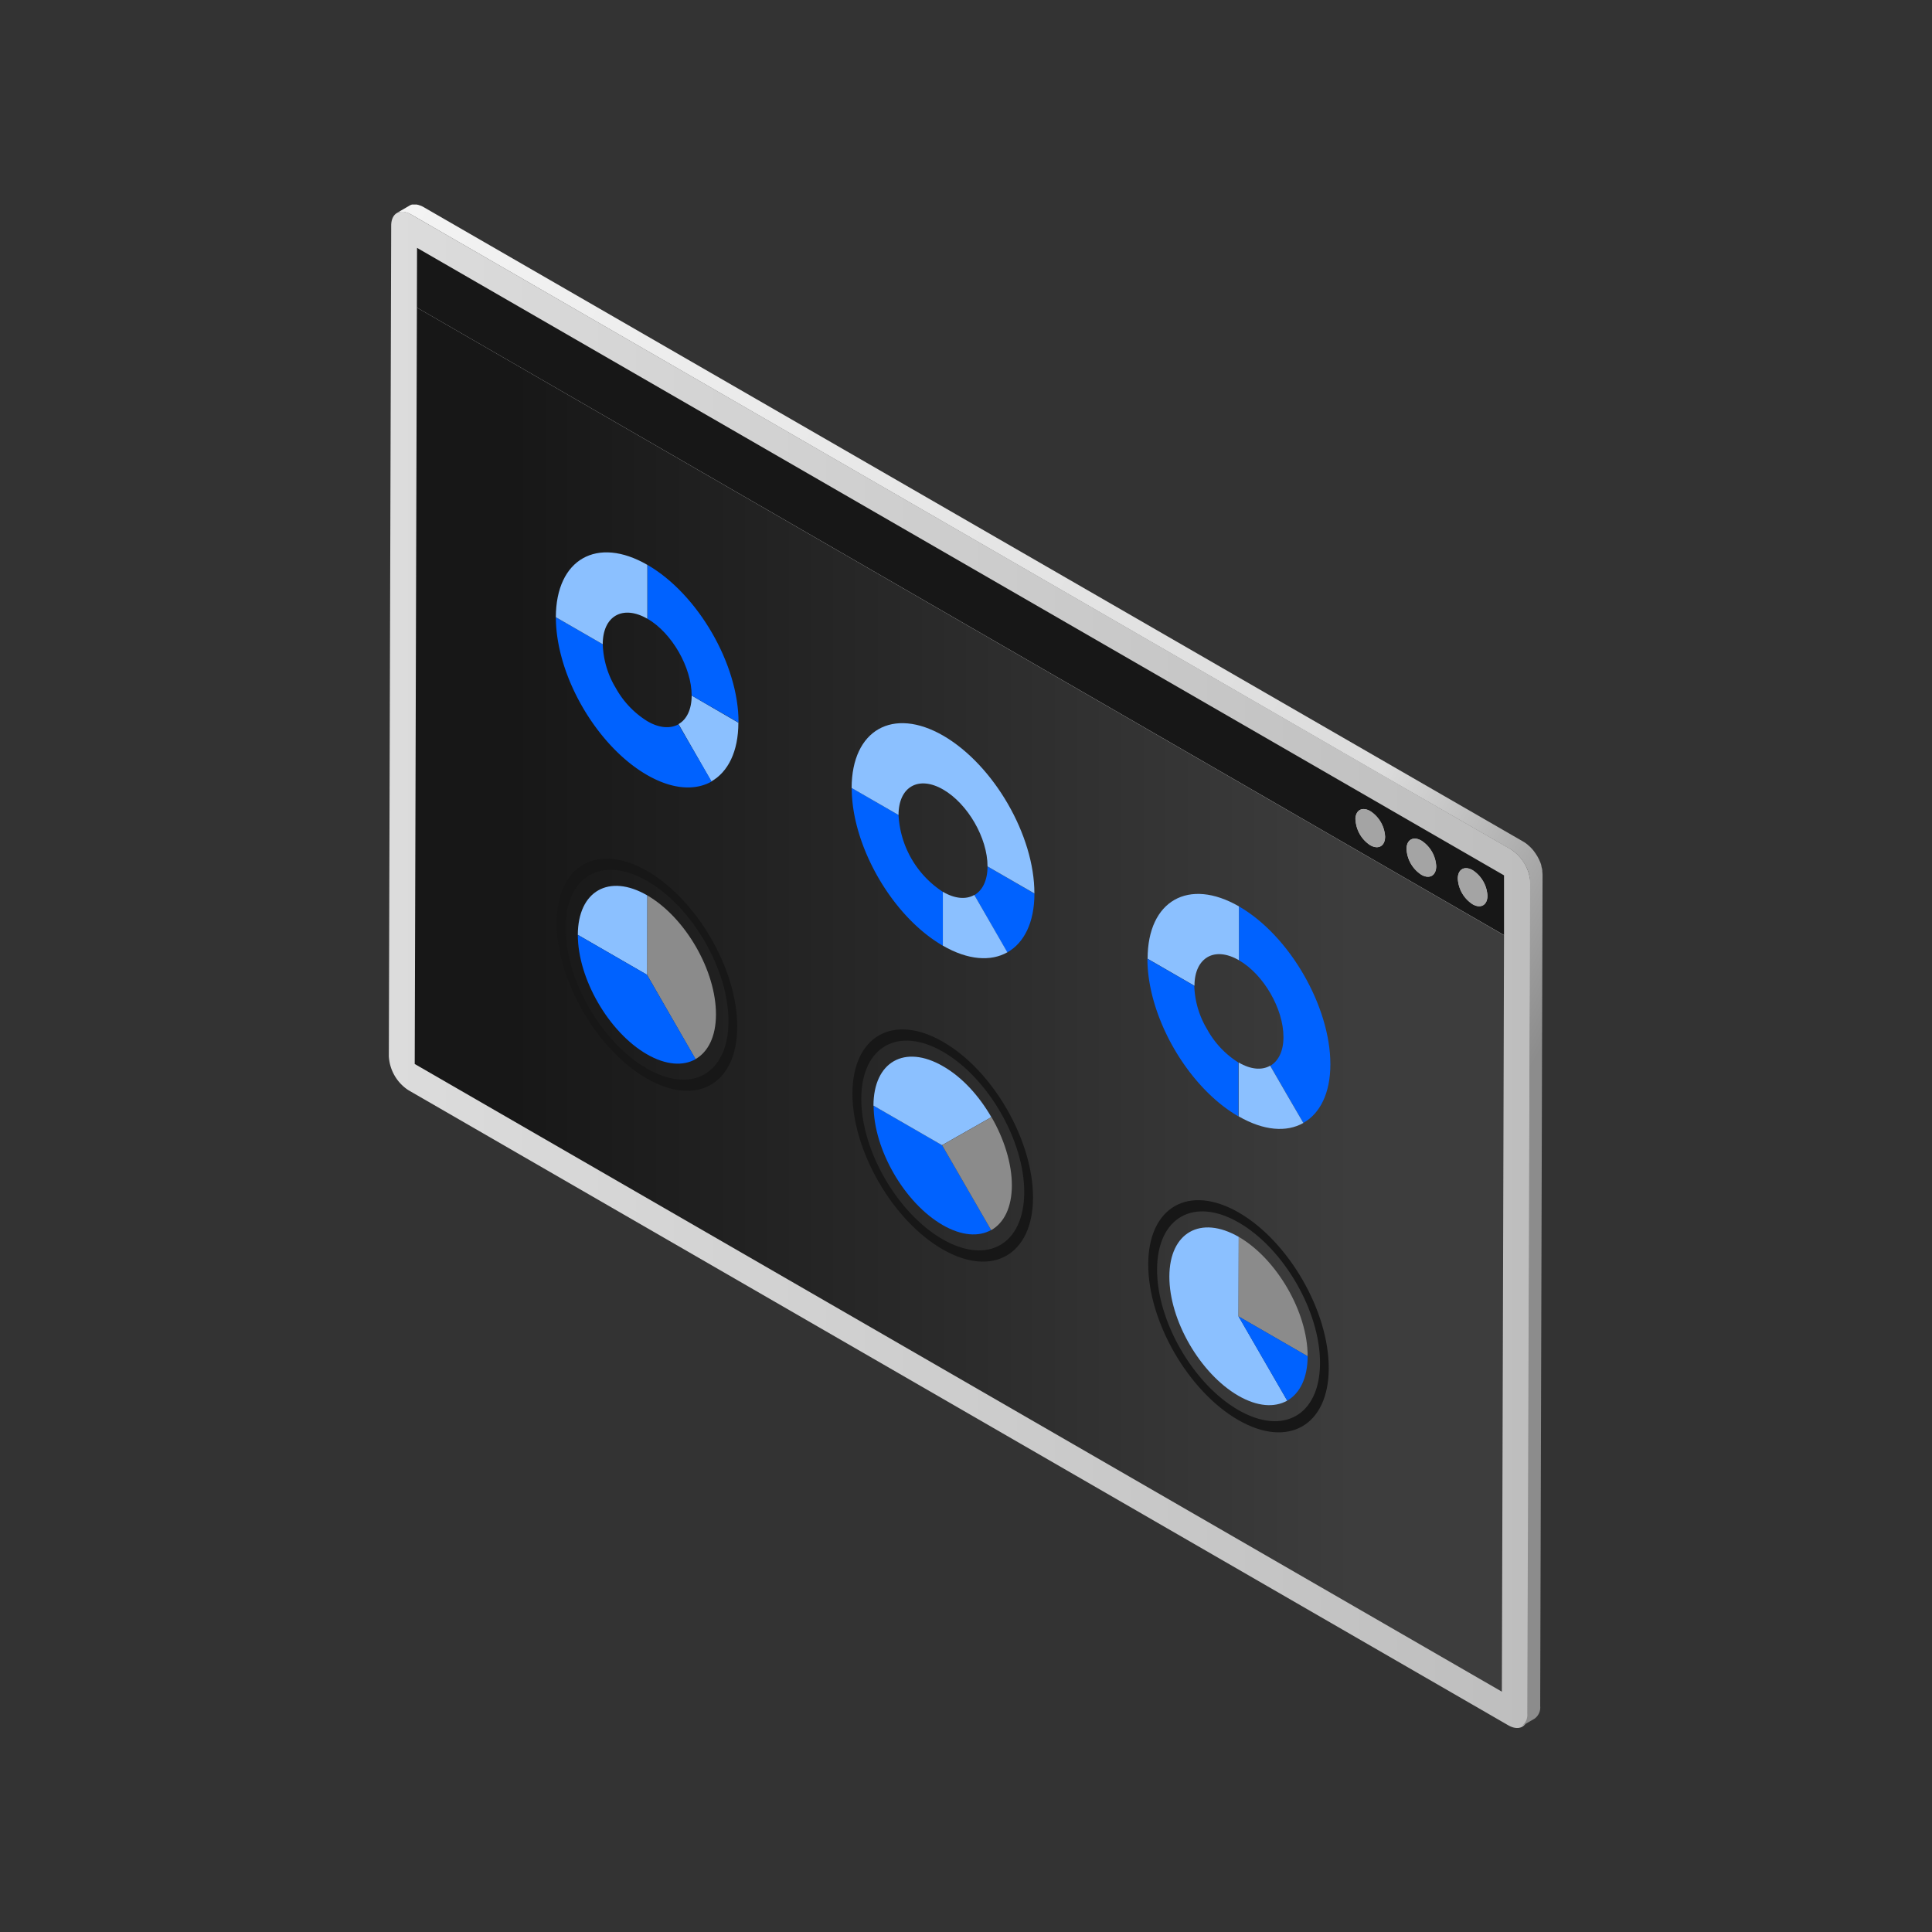 <svg id="Objects" xmlns="http://www.w3.org/2000/svg" xmlns:xlink="http://www.w3.org/1999/xlink" width="500" height="500" viewBox="0 0 500 500"><rect x="0" y="0" width="500" height="500" fill="#333333" stroke="none"/><defs><style>.cls-1{fill:url(#linear-gradient);}.cls-2{fill:url(#linear-gradient-2);}.cls-3{fill:#171717;}.cls-4{fill:#a4a4a4;}.cls-5{fill:url(#linear-gradient-3);}.cls-6{fill:#0062ff;}.cls-7{fill:#296489;}.cls-8{fill:#8bc0ff;}.cls-9{fill:#622f7a;}.cls-10{fill:#8b8b8b;}</style><linearGradient id="linear-gradient" x1="100.63" y1="250.97" x2="396.03" y2="250.97" gradientUnits="userSpaceOnUse"><stop offset="0" stop-color="#dcdcdc"/><stop offset="1" stop-color="#bebebe"/></linearGradient><linearGradient id="linear-gradient-2" x1="445.5" y1="362" x2="55.54" y2="136.86" gradientUnits="userSpaceOnUse"><stop offset="0.19" stop-color="#8c8c8c"/><stop offset="0.35" stop-color="#dcdcdc"/><stop offset="1" stop-color="#f3f3f3"/></linearGradient><linearGradient id="linear-gradient-3" x1="367.48" y1="258.7" x2="149.57" y2="258.7" gradientTransform="matrix(-1, 0, 0, 1, 500, 0)" gradientUnits="userSpaceOnUse"><stop offset="0" stop-color="#171717"/><stop offset="1" stop-color="#3d3d3d"/></linearGradient></defs><path class="cls-1" d="M101.24,58.4c0-3.24,2.3-4.54,5.12-2.92L391,219.79a11.21,11.21,0,0,1,5.08,8.8l-.61,215c0,3.24-2.3,4.54-5.12,2.92L105.71,282.15a11.21,11.21,0,0,1-5.08-8.8Z"/><path class="cls-2" d="M105.24,55a3.84,3.84,0,0,0-.84-.18h-.07a3.14,3.14,0,0,0-.82,0h-.05a2.57,2.57,0,0,0-.73.28l3.34-1.94,0,0a1.42,1.42,0,0,1,.25-.12l.27-.1.19,0h0l.06,0a3,3,0,0,1,.31,0h.52l.2,0,.44.1.2.07.18.06a2,2,0,0,1,.22.08,4.76,4.76,0,0,1,.72.35L394.29,217.85a8.12,8.12,0,0,1,.95.66,3.85,3.85,0,0,1,.3.27l.45.39.19.2.17.18.2.21c.14.16.28.33.41.5l.14.19.07.1c0,.06.09.11.13.18s.2.29.29.44.18.28.27.43l0,0,0,0,.2.36.22.43.18.4v0c.07.15.13.3.19.45s.12.32.17.48.05.17.07.25a.3.3,0,0,1,0,.1.84.84,0,0,0,.05.17c0,.2.1.39.14.59s0,.23.06.35a1.08,1.08,0,0,1,0,.19.86.86,0,0,1,0,.17,6.69,6.69,0,0,1,.07,1l-.61,215a3.55,3.55,0,0,1-1.49,3.27l-3.34,1.94a3.57,3.57,0,0,0,1.49-3.27L396,228.59a7.68,7.68,0,0,0-.1-1.16l0-.19a7.43,7.43,0,0,0-.26-1.11l0-.1a11,11,0,0,0-.44-1.21v0c-.18-.4-.38-.8-.6-1.19l0,0c-.22-.38-.46-.74-.71-1.09l-.07-.1q-.36-.46-.75-.9l-.17-.17c-.21-.22-.42-.42-.64-.61l-.3-.26a9.54,9.54,0,0,0-.95-.66L106.36,55.48a7,7,0,0,0-.94-.43Z"/><path class="cls-3" d="M107.89,79.6,389.24,242l0-15.46L107.93,64.15ZM377.28,227.38c0-2.43,1.73-3.4,3.85-2.17a8.41,8.41,0,0,1,3.82,6.6c0,2.44-1.74,3.42-3.84,2.21A8.44,8.44,0,0,1,377.28,227.38ZM364,219.74c0-2.43,1.73-3.4,3.85-2.18a8.42,8.42,0,0,1,3.82,6.61c0,2.43-1.72,3.43-3.84,2.21A8.47,8.47,0,0,1,364,219.74Zm-13.23-7.64c0-2.43,1.72-3.41,3.84-2.18a8.4,8.4,0,0,1,3.83,6.61c0,2.44-1.74,3.42-3.85,2.2A8.41,8.41,0,0,1,350.81,212.1Z"/><path class="cls-4" d="M354.65,209.92a8.4,8.4,0,0,1,3.83,6.61c0,2.44-1.74,3.42-3.85,2.2a8.41,8.41,0,0,1-3.82-6.63C350.82,209.67,352.53,208.69,354.65,209.92Z"/><path class="cls-4" d="M367.89,217.56a8.42,8.42,0,0,1,3.82,6.61c0,2.43-1.72,3.43-3.84,2.21a8.47,8.47,0,0,1-3.83-6.64C364,217.31,365.77,216.34,367.89,217.56Z"/><polygon class="cls-5" points="107.89 79.6 389.24 242.04 388.68 437.8 107.33 275.36 107.89 79.6"/><path class="cls-4" d="M381.13,225.21a8.41,8.41,0,0,1,3.82,6.6c0,2.44-1.74,3.42-3.84,2.21a8.44,8.44,0,0,1-3.83-6.63C377.28,225,379,224,381.13,225.21Z"/><path class="cls-6" d="M255.57,224.23c0,3.65-1.32,6.21-3.4,7.41l8.48,14.82.06,0c4.31-2.44,7-7.7,7-15.2Z"/><path class="cls-7" d="M246.38,246c5.54,2.55,10.52,2.59,14.28.47h0C256.86,248.57,251.89,248.53,246.38,246Z"/><path class="cls-6" d="M232.54,210.93A25.31,25.31,0,0,0,244,230.8l0,13.94c-6.54-3.78-12.44-10.23-16.7-17.62s-6.89-15.7-6.87-23.2Z"/><path class="cls-8" d="M252.17,231.64h-.07c-2.08,1.17-4.93,1-8.09-.84l0,13.94c6.5,3.75,12.39,4.14,16.69,1.72l0,0Z"/><path class="cls-8" d="M244.13,190.4c-13.07-7.54-23.69-1.5-23.73,13.52l12.14,7c0-7.31,5.18-10.27,11.55-6.59s11.5,12.57,11.48,19.89l12.13,7C267.74,216.21,257.19,198,244.13,190.4Z"/><path class="cls-8" d="M179,180c0,3.65-1.31,6.22-3.4,7.4l8.49,14.83,0,0c4.31-2.44,7-7.71,7-15.2Z"/><path class="cls-9" d="M167.42,200.54c6.5,3.75,12.4,4.14,16.69,1.73h0C179.77,204.68,173.89,204.28,167.42,200.54Z"/><path class="cls-6" d="M175.57,187.46c-2.1,1.16-5,1-8.11-.86a23.46,23.46,0,0,1-8.14-8.62A23.13,23.13,0,0,1,156,166.74l-12.14-7c0,7.49,2.6,15.81,6.88,23.21s10.17,13.84,16.69,17.6,12.4,4.14,16.74,1.7Z"/><path class="cls-8" d="M143.85,159.73l12.14,7c0-7.32,5.18-10.27,11.55-6.6l0-13.94C154.52,138.66,143.89,144.7,143.85,159.73Z"/><path class="cls-6" d="M167.58,146.2l0,13.94C173.9,163.82,179,172.72,179,180l12.13,7C191.2,172,180.64,153.76,167.58,146.2Z"/><path class="cls-3" d="M167.5,225.42c-12.89-7.44-23.39-1.47-23.44,13.36s10.4,32.88,23.29,40.32,23.4,1.48,23.45-13.34S180.42,232.88,167.5,225.42Zm-.14,51.09c-11.66-6.73-21.07-23-21-36.43s9.52-18.79,21.17-12.06,21.09,23,21,36.43S179,283.24,167.36,276.51Z"/><path class="cls-10" d="M167.5,231.72l-.06,20.55L180,274.1c3.24-1.87,5.28-5.82,5.29-11.5C185.35,251.24,177.37,237.42,167.5,231.72Z"/><path class="cls-6" d="M243.83,296.39l-17.74-10.24c0,11.35,8,25.17,17.84,30.87,4.9,2.83,9.33,3.12,12.57,1.31Z"/><path class="cls-8" d="M244,275.91c-9.87-5.69-17.92-1.14-17.95,10.22l17.74,10.24,12.77-7.26C253.36,283.58,249,278.75,244,275.91Z"/><path class="cls-3" d="M244.05,269.62c-12.9-7.45-23.4-1.47-23.44,13.35S231,315.85,243.9,323.3s23.4,1.48,23.44-13.35S257,277.07,244.05,269.62Zm-.15,51.08c-11.65-6.72-21.07-23-21-36.42s9.52-18.8,21.17-12.07,21.08,23.05,21,36.44S255.57,327.44,243.9,320.7Z"/><path class="cls-10" d="M256.6,289.11l-12.77,7.26-17.74-10.22,17.74,10.24,12.67,21.94.08,0c3.25-1.87,5.27-5.83,5.29-11.51S259.85,294.71,256.6,289.11Z"/><path class="cls-8" d="M320.52,340.65l.06-20.55c-9.87-5.68-17.91-1.13-17.95,10.24s8,25.17,17.84,30.87c4.91,2.83,9.34,3.13,12.66,1.28Z"/><path class="cls-10" d="M333.14,333.31c-3.23-5.54-7.65-10.37-12.56-13.21l-.05,20.58L338.42,351C338.43,345.26,336.4,338.9,333.14,333.31Z"/><path class="cls-6" d="M320.52,340.67l12.61,21.82c3.25-1.87,5.27-5.81,5.29-11.49Z"/><path class="cls-3" d="M320.6,313.81c-12.91-7.45-23.4-1.47-23.44,13.36s10.38,32.88,23.28,40.32,23.4,1.47,23.44-13.35S333.5,321.26,320.6,313.81Zm-.15,51.09c-11.65-6.73-21.07-23-21-36.43s9.52-18.79,21.17-12.06,21.07,23,21,36.43S332.1,371.63,320.45,364.9Z"/><path class="cls-8" d="M297,248.12l12.13,7c0-3.67,1.31-6.22,3.4-7.43s5-1,8.15.84l0-13.94C307.61,227.05,297,233.09,297,248.12Z"/><path class="cls-6" d="M312.4,266.37a23.18,23.18,0,0,1-3.32-11.25l-12.13-7c0,7.49,2.6,15.81,6.86,23.2s10.17,13.84,16.71,17.61l0-13.94A23.5,23.5,0,0,1,312.4,266.37Z"/><path class="cls-6" d="M337.38,252.22c-4.26-7.39-10.18-13.86-16.71-17.63l0,13.94c6.37,3.68,11.51,12.58,11.49,19.89,0,3.65-1.33,6.2-3.41,7.41l4.27,7.39,4.28,7.39c4.3-2.42,7-7.67,7-15.18S341.64,259.59,337.38,252.22Z"/><path class="cls-8" d="M333,283.22l-4.27-7.39h-.06c-2.08,1.17-4.93,1-8.09-.85l0,13.94c6.5,3.75,12.39,4.14,16.68,1.73l.06,0Z"/><path class="cls-8" d="M149.54,241.94l17.9,10.33.06-20.55C157.62,226,149.57,230.58,149.54,241.94Z"/><path class="cls-6" d="M167.44,252.27l-17.9-10.33c0,11.34,8,25.18,17.84,30.88,4.94,2.86,9.41,3.13,12.65,1.28Z"/></svg>